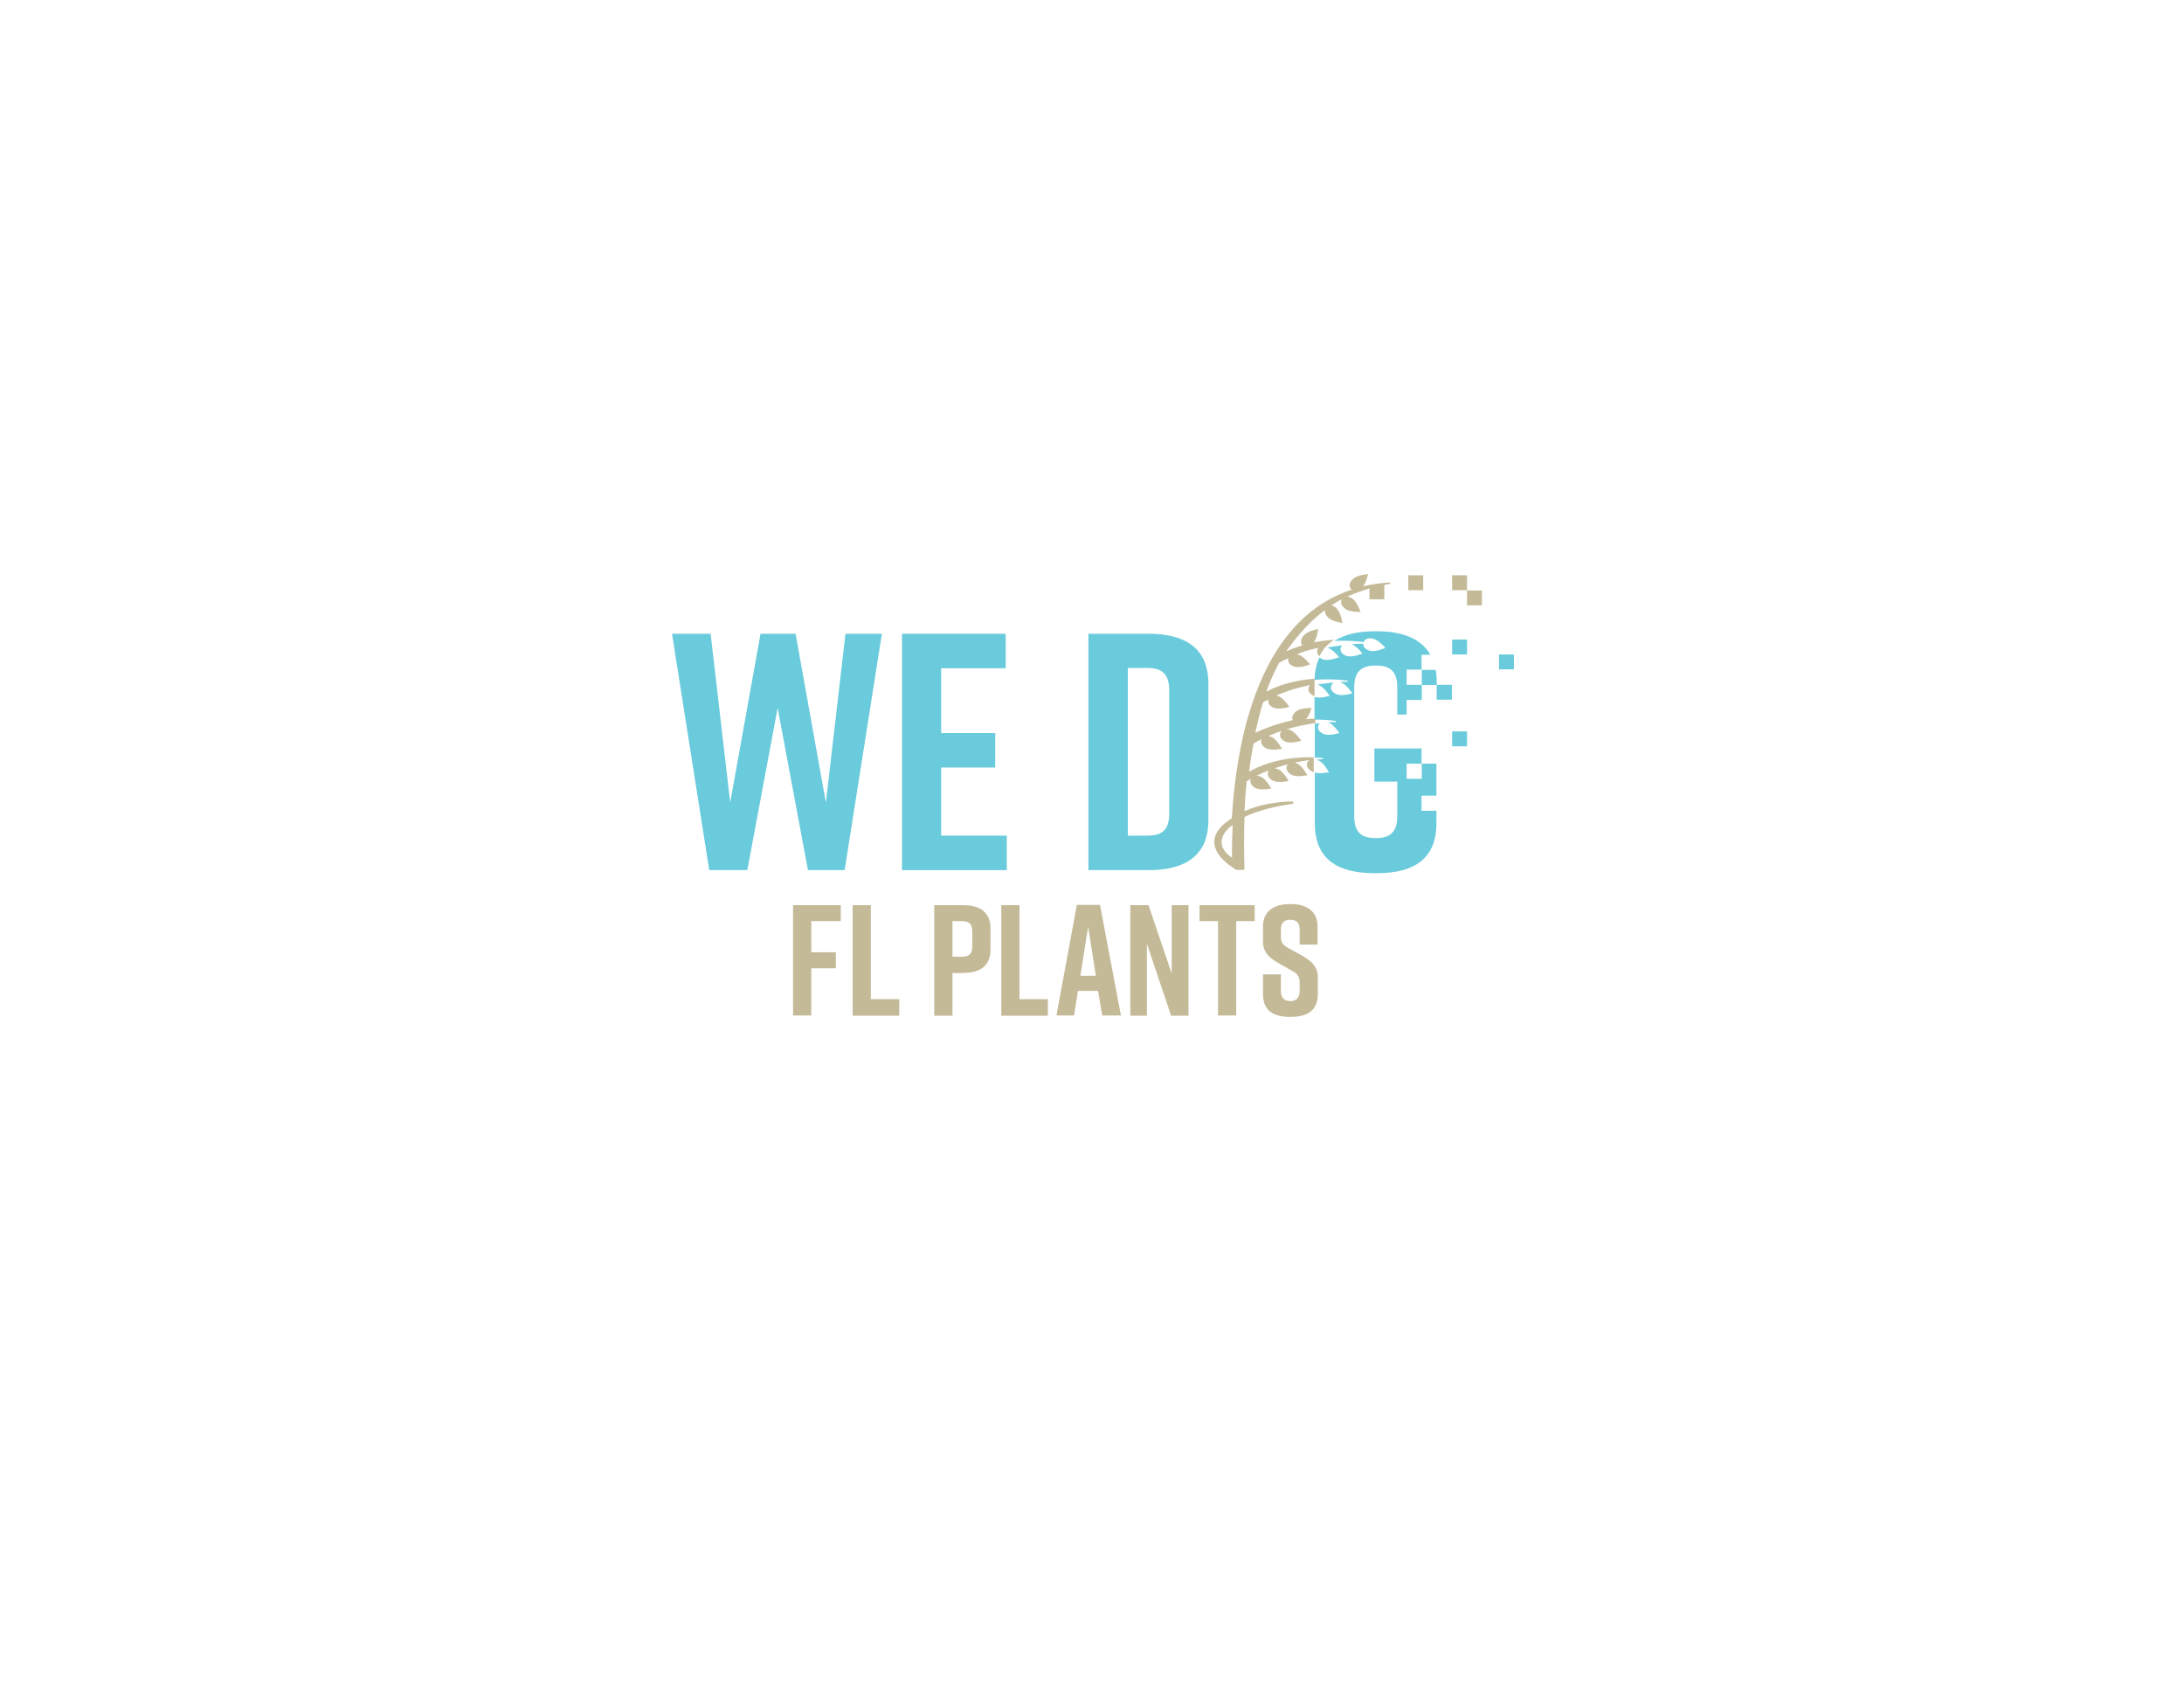 <?xml version="1.0" encoding="utf-8"?>
<!-- Generator: Adobe Illustrator 22.0.1, SVG Export Plug-In . SVG Version: 6.00 Build 0)  -->
<svg version="1.1" id="Layer_1" xmlns="http://www.w3.org/2000/svg" xmlns:xlink="http://www.w3.org/1999/xlink" x="0px" y="0px"
	 viewBox="0 0 792 612" style="enable-background:new 0 0 792 612;" xml:space="preserve">
<style type="text/css">
	.st0{fill:#69CBDB;}
	.st1{fill:#C4BA98;}
	.st2{fill:none;}
</style>
<g>
	<g>
		<g>
			<path class="st0" d="M306.3,315.5h-13.3l-11-58.8l-11,58.8h-13.8l-13.5-85.7h14l7.1,61.2l11-61.2h12.7l11,61.2l7.1-61.2h13.2
				L306.3,315.5z"/>
			<path class="st0" d="M327.1,315.5v-85.7h37.6v12.5h-23.4v23.5h19.6v12.5h-19.6V303h23.8v12.5H327.1z"/>
			<path class="st0" d="M438.2,247.9v49.5c0,13-8.6,18.1-21.6,18.1h-21.9v-85.7h21.9C429.6,229.8,438.2,234.9,438.2,247.9z
				 M416.2,242.2h-7.2V303h7.2c4.7,0,7.8-1.7,7.8-7.8v-45.1C424,244,420.8,242.2,416.2,242.2z"/>
		</g>
	</g>
	<g>
		<path class="st1" d="M287.5,328.2h17.4v5.8h-10.7v11.3h8.9v5.8h-8.9v17.1h-6.6V328.2z"/>
		<path class="st1" d="M326.1,368.3h-16.9v-40.1h6.6v34.1h10.3V368.3z"/>
		<path class="st1" d="M359.2,336.7v7.6c0,6.1-4,8.5-10.1,8.5h-3.7v15.5h-6.6v-40.1h10.4C355.2,328.2,359.2,330.6,359.2,336.7z
			 M352.6,337.7c0-2.9-1.5-3.7-3.7-3.7h-3.5v12.9h3.5c2.2,0,3.7-0.8,3.7-3.7V337.7z"/>
		<path class="st1" d="M380,368.3h-16.9v-40.1h6.6v34.1H380V368.3z"/>
		<path class="st1" d="M398.2,359.3h-7.3l-1.4,8.9h-6.4l7.4-40.1h8.4l7.6,40.1h-6.8L398.2,359.3z M397.4,353.8l-2.8-17.8l-2.8,17.8
			H397.4z"/>
		<path class="st1" d="M409.9,368.3v-40.1h6.6l8.4,24.8v-24.8h6.1v40.1h-6.3l-8.8-26.1v26.1H409.9z"/>
		<path class="st1" d="M455,334h-6.7v34.2h-6.6V334H435v-5.8h20V334z"/>
		<path class="st1" d="M471.3,342.5v-5.6c0-2.5-1.4-3.4-3.4-3.4c-1.9,0-3.4,0.9-3.4,3.4v2.7c0,2.1,0.7,3,2.6,4.1l4.7,2.6
			c3.8,2.2,6.1,4,6.1,8.2v5.8c0,6.2-3.8,8.4-9.9,8.4h-0.1c-6.1,0-9.9-2.1-9.9-8.4v-7h6.5v6.1c0,2.5,1.4,3.6,3.4,3.6
			c2,0,3.4-1.1,3.4-3.6v-3.1c0-2.1-0.6-3.1-2.6-4.2l-4.6-2.6c-3.9-2.2-6.1-4.1-6.1-8.2V336c0-6,4.4-8.2,9.9-8.2h0.1
			c5.5,0,9.8,2.3,9.8,8.2v6.5H471.3z"/>
	</g>
	<g>
		<path class="st2" d="M446.8,311c0-2.9,0-7,0.2-11.9C442.1,302.7,441.3,307.4,446.8,311z"/>
	</g>
</g>
<g>
	<rect x="510.7" y="208.6" class="st1" width="5.4" height="5.4"/>
	<path class="st1" d="M453,279.8c0.4-3.8,0.9-6.6,1.6-10.2c0.9-0.6,1.9-1.1,2.9-1.6c0,0,0,0,0,0c-0.5,1.1,0,2.5,1.8,3.4
		c1.9,0.9,5.6,0.1,5.6,0.1s-1.8-3.3-3.6-4.2c-0.5-0.2-0.9-0.4-1.4-0.4c1.6-0.7,3.2-1.3,4.9-1.9c-0.2,0.2-0.4,0.5-0.5,0.8
		c-0.4,1.2,0.2,2.5,2.1,3.2c1.9,0.7,5.5-0.4,5.5-0.4s-2.1-3.1-4-3.9c-0.5-0.2-0.9-0.3-1.3-0.3c3.8-1.1,7.4-1.8,10.4-2.2v-1.6
		c-0.7,0-2.5,0-3.4,0.2c1.2-1.2,2-4.1,2-4.1c-0.5,0-3.8,0-5.4,1.1c-1.5,1.1-1.9,2.4-1.4,3.3c-4.8,1.2-7.9,2-13.6,4.6
		c0.9-4,1.7-7.3,2.8-11c0.6-0.4,1.3-0.7,2-1.1c-0.4,1.2,0.2,2.4,2.1,3.1c1.9,0.7,5.5-0.4,5.5-0.4s-2.1-3.1-4-3.9
		c-0.3-0.1-0.6-0.2-0.8-0.2c1.6-0.7,3.2-1.3,4.7-1.8l1.9-0.6c2-0.6,3.9-1,5.7-1.4c-0.2,0.2-0.4,0.5-0.5,0.8
		c-0.4,1.2,0.2,2.5,2.1,3.2c0,0,0,0,0,0v-5.6c0-0.2,0-0.4,0-0.7c-5.3,0.4-11.7,1.6-17.5,4.7c1.3-3.7,2.9-7.1,4.6-10.4
		c1.1-0.7,2.3-1.3,3.5-1.8c0,0.1-0.1,0.2-0.1,0.2c-0.3,1.2,0.4,2.4,2.4,3c2,0.5,5.5-0.9,5.5-0.9s-2.3-3-4.3-3.5
		c-0.2,0-0.3-0.1-0.5-0.1c2.7-1.3,5.3-1.8,7.8-2.4c-0.2,0.2-0.3,0.5-0.4,0.8c-0.2,0.8,0,1.6,0.8,2.2c1.2-2.5,3-4.4,5.3-5.9
		c-2.2,0.1-4.7,0.4-7.3,0.9c1.2-1.7,1.5-4.8,1.5-4.8s-3.7,0.6-5.1,2.2c-1.3,1.4-1.4,2.8-0.6,3.7c-2,0.6-4,1.3-5.9,2.2
		c4.8-6.8,9.5-11.6,14.1-15c-0.2,0.8,0.2,1.8,1.1,2.7c1.5,1.5,5.2,2,5.2,2s-0.5-3.7-2-5.2c-0.7-0.7-1.4-1.1-2-1.2
		c1.3-0.8,2.5-1.6,3.8-2.2c-0.6,1-0.3,2.3,1.3,3.5c1.7,1.2,5.5,1.1,5.5,1.1s-1.2-3.6-2.9-4.8c-0.7-0.5-1.3-0.7-1.9-0.8
		c2.6-1.2,5.3-2.1,7.9-2.9l0.1,0l0,3.9h5.4v-5.2c0.7-0.1,1.3-0.3,2-0.4c0.3-0.1,0.3-0.5-0.1-0.5c-3.4,0.2-6.6,0.7-9.6,1.4
		c1.2-1.6,1.8-4.4,1.8-4.4s-3.8,0.2-5.3,1.6c-1.6,1.3-1.7,2.8-0.9,3.7c0.1,0.1,0.2,0.2,0.3,0.3c-20.7,6.8-31.6,25.7-37.4,45.4
		c0,0-0.8,2.7-0.8,2.7c-3.3,12.5-4.7,25-5.3,34.8c-12,7.6-4,14.9-0.3,17.4c1.1,0.8,1.9,1.3,1.9,1.3l0,0l0,0h3
		c-0.2-6.5-0.2-13.1,0-19.2c4.9-2.3,11.3-3.9,17.3-4.7c0,0,0,0,0,0c0.3,0,0.5-0.2,0.4-0.5c0-0.3-0.2-0.4-0.5-0.4c0,0-0.1,0-0.1,0
		c-4.9,0.1-11.1,0.9-17.1,3.5c0.2-4.2,0.4-6.8,0.8-10.8c0.5-0.3,1.1-0.7,1.6-1c0,0,0,0.1-0.1,0.1c-0.5,1.1,0,2.5,1.8,3.4
		c1.9,0.9,5.6,0.1,5.6,0.1s-1.8-3.3-3.6-4.2c-0.6-0.3-1.2-0.4-1.7-0.4c1.5-0.8,3-1.4,4.5-2c-0.1,0.1-0.2,0.3-0.3,0.4
		c-0.5,1.1,0,2.5,1.8,3.4c1.9,0.9,5.6,0.1,5.6,0.1s-1.8-3.3-3.6-4.2c-0.5-0.2-1-0.4-1.5-0.4c1.7-0.6,3.4-1.1,4.9-1.5
		c-0.1,0.2-0.3,0.3-0.4,0.5c-0.5,1.1,0,2.5,1.8,3.4c1.9,0.9,5.6,0.1,5.6,0.1s-1.8-3.3-3.6-4.2c-0.4-0.2-0.7-0.3-1-0.4
		c2-0.4,3.8-0.7,5.3-0.9c-0.3,0.2-0.5,0.5-0.7,0.8c-0.5,1.1,0,2.5,1.8,3.4c0.1,0.1,0.3,0.1,0.5,0.2v-5.4
		C472.1,274.4,461.7,274.8,453,279.8z M446.8,311c-5.5-3.6-4.7-8.3,0.2-11.9C446.8,304,446.7,308.1,446.8,311z"/>
	<path class="st0" d="M510.1,259.2v-5.4h5.5v0h0v-5.4h5.4v-1.4c0-1.5-0.1-2.9-0.4-4.1h-5.1v-5.5h3.2c-3.4-5.9-10.2-8.5-19.3-8.5h-1
		c-5.8,0-10.8,1.1-14.5,3.5c5.5-0.3,9.6,0.3,10.6,0.4c0.4-1,1.6-1.7,3.4-1.2c2,0.4,4.5,3.3,4.5,3.3s-3.4,1.6-5.4,1.1
		c-1.9-0.4-2.7-1.5-2.6-2.6c-0.7,0-2.2,0-4.2,0.2c1.9,0.8,3.9,3.4,3.9,3.4s-3.5,1.4-5.5,0.9c-2-0.5-2.7-1.8-2.4-3
		c0.1-0.4,0.3-0.7,0.5-0.9c-1.7,0.2-3.5,0.5-5.5,0.8c0,0,0.1,0,0.1,0c2,0.5,4.3,3.5,4.3,3.5s-3.5,1.4-5.5,0.9
		c-0.7-0.2-1.2-0.5-1.6-0.8c-1.1,2.2-1.7,4.9-1.8,8.1c6.8-0.5,11.9,0.3,11.9,0.3c0.1,0,0.2,0.1,0.2,0.2c0,0.1-0.1,0.2-0.2,0.2
		c0,0-1,0-2.8,0.1c0.2,0,0.4,0.1,0.6,0.2c1.9,0.7,4,3.9,4,3.9s-3.6,1.1-5.5,0.4c-1.9-0.7-2.6-2-2.1-3.2c0.2-0.5,0.5-0.9,0.9-1.1
		c-1.7,0.1-3.7,0.4-6,0.7c0.2,0,0.4,0.1,0.5,0.2c1.9,0.7,4,3.9,4,3.9s-3.6,1.1-5.5,0.4v4.1v0.2v3.9c4.3,0,7.6,0.5,7.6,0.5
		c0.1,0,0.2,0.1,0.2,0.2c0,0.1-0.1,0.2-0.2,0.2c0,0-1,0-2.7,0.1c0,0,0.1,0,0.1,0c1.9,0.7,4,3.9,4,3.9s-3.6,1.1-5.5,0.4
		c-1.9-0.7-2.6-2-2.1-3.2c0.1-0.3,0.3-0.6,0.5-0.8c-0.6,0.1-1.2,0.1-1.8,0.2v12.3c1.7,0,2.8,0.2,2.8,0.2c0.1,0,0.2,0.1,0.2,0.2
		c0,0.1-0.1,0.2-0.2,0.2c0,0-0.9,0-2.3,0.2c0.3,0.1,0.6,0.2,1,0.3c1.9,0.9,3.6,4.2,3.6,4.2s-3.1,0.7-5.1,0.1v18.4
		c0,13.3,8.6,18.1,21.6,18.1h1c13,0,21.5-4.9,21.5-18.1V294h-5.4v-5.5h5.4v-11.6h-5.4v-5.5h-17.1v12h8.3v12.7c0,6.1-3.2,7.8-7.8,7.8
		c-4.7,0-7.8-1.7-7.8-7.8v-47c0-6.1,3.2-7.8,7.8-7.8c4.7,0,7.8,1.7,7.8,7.8v10H510.1z M510.1,242.8h5.5v5.5h-5.5V242.8z
		 M510.1,276.9h5.5v5.5h-5.5V276.9z"/>
	<g>
		<rect x="543.6" y="237.3" class="st0" width="5.4" height="5.4"/>
		<rect x="521" y="248.3" class="st0" width="5.5" height="5.4"/>
		<rect x="526.6" y="265.2" class="st0" width="5.4" height="5.4"/>
		<rect x="526.6" y="231.9" class="st0" width="5.4" height="5.4"/>
		<rect x="526.6" y="208.6" class="st1" width="5.4" height="5.4"/>
		<rect x="532" y="214.1" class="st1" width="5.4" height="5.4"/>
	</g>
</g>
</svg>
